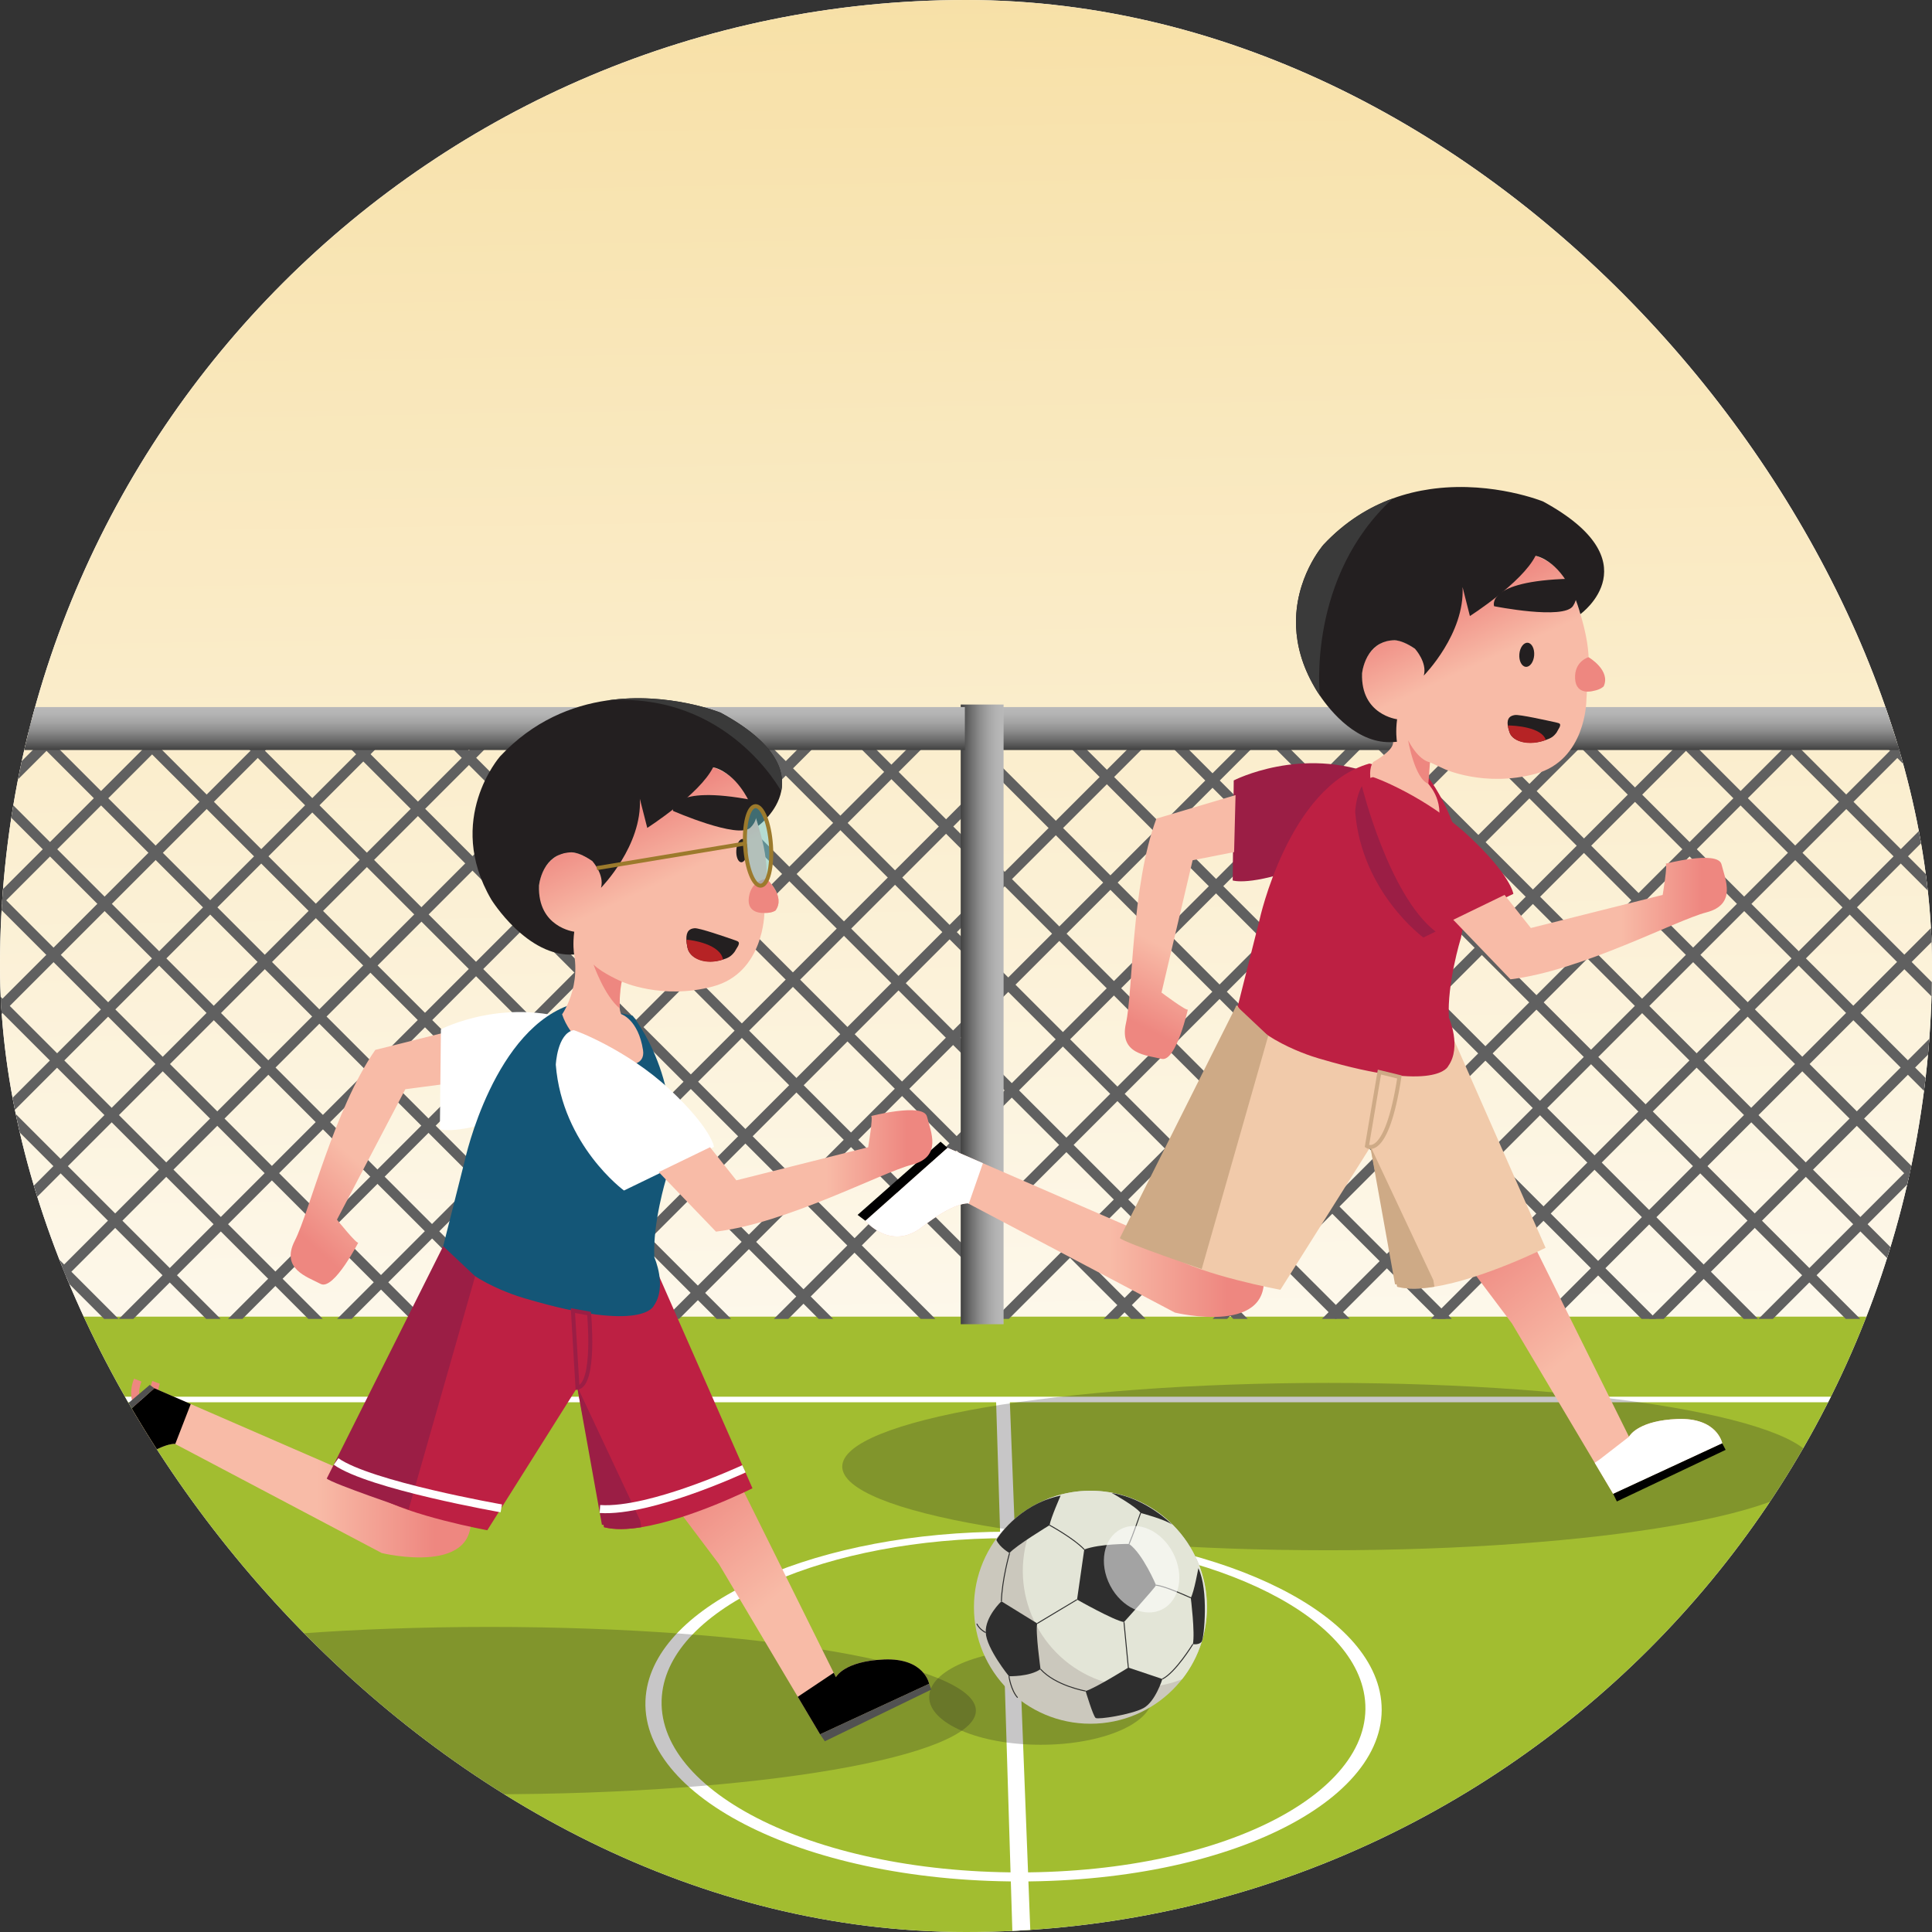 <svg width="500" height="500" viewBox="0 0 500 500" fill="none" xmlns="http://www.w3.org/2000/svg">
<rect x="0" y="0" width="500" height="500" fill="#333333" stroke="none"/>
<g clip-path="url(#clip0_1_11527)">
<rect width="500" height="500" rx="250" fill="white"/>
<path d="M142.59 332.806L142.354 333.042C139.164 326.073 137.156 318.158 136.329 309.417C137.156 318.04 139.401 325.837 142.59 332.806Z" fill="#DFDFDF"/>
<path d="M218.427 230.863C233.954 230.863 246.541 218.276 246.541 202.749C246.541 187.222 233.954 174.635 218.427 174.635C202.9 174.635 190.313 187.222 190.313 202.749C190.313 218.276 202.9 230.863 218.427 230.863Z" fill="#DFDFDF"/>
<path d="M303.361 131.876H204.37C161.372 131.876 135.738 157.51 135.738 200.508V299.498C135.738 312.374 137.983 323.596 142.353 333.047C152.512 355.491 174.248 368.13 204.37 368.13H303.361C346.359 368.13 371.992 342.497 371.992 299.498V272.447V200.508C371.992 157.51 346.359 131.876 303.361 131.876ZM352.738 255.909C343.524 247.995 328.64 247.995 319.426 255.909L270.285 298.081C261.071 305.995 246.187 305.995 236.973 298.081L232.957 294.773C224.57 287.449 211.221 286.741 201.771 293.12L157.592 322.769C154.993 316.154 153.457 308.476 153.457 299.498V200.508C153.457 167.196 171.058 149.595 204.37 149.595H303.361C336.672 149.595 354.273 167.196 354.273 200.508V257.209L352.738 255.909Z" fill="#DFDFDF"/>
<g clip-path="url(#clip1_1_11527)">
<path d="M839.068 339.879L1276.52 667.148H-782.813L-345.363 339.879H839.068Z" fill="#A2BD30"/>
<path d="M774.502 361.465L1113.9 645.567H-625.66L-286.253 361.465H774.502ZM1103.54 641.738L772.658 362.905H-284.412L-615.29 641.731L1103.54 641.738Z" fill="white"/>
<path d="M261.316 361.939L272.242 644.302H266.43L257.767 361.939H261.316Z" fill="white"/>
<path d="M357.067 437.755C362.713 463.764 321.143 486.923 263.875 486.922C206.597 486.922 163.421 463.762 167.267 437.755C170.76 414.11 212.563 396.405 260.733 396.405C308.902 396.405 351.937 414.112 357.067 437.755ZM171.42 437.755C167.954 462.568 209.25 484.578 263.795 484.578C318.333 484.581 358.104 462.577 352.917 437.755C348.178 415.101 307.016 398.078 260.796 398.078C214.573 398.076 174.587 415.095 171.42 437.755Z" fill="white"/>
<path d="M527.911 -48.639H-24.779V340.753H527.911V-48.639Z" fill="url(#paint0_linear_1_11527)"/>
<path d="M252.502 236.892L303.858 185.571H300.119L252.502 233.143V236.892Z" fill="#606060"/>
<path d="M252.502 265.142L332.106 185.571H328.361L252.502 261.398V265.142Z" fill="#606060"/>
<path d="M252.502 293.404L360.355 185.571H356.637L252.502 289.666V293.404Z" fill="#606060"/>
<path d="M252.502 321.64L388.603 185.571H384.848L252.502 317.896V321.64Z" fill="#606060"/>
<path d="M261.084 341.333L416.848 185.571H413.109L257.36 341.333H261.084Z" fill="#606060"/>
<path d="M289.334 341.333L445.083 185.571H441.352L285.603 341.333H289.334Z" fill="#606060"/>
<path d="M317.582 341.333L473.345 185.571H469.614L313.838 341.333H317.582Z" fill="#606060"/>
<path d="M345.837 341.333L501.626 185.571H497.839L342.1 341.333H345.837Z" fill="#606060"/>
<path d="M374.061 341.333L529.825 185.571H526.112L370.33 341.333H374.061Z" fill="#606060"/>
<path d="M402.35 341.333L558.111 185.571H554.331L398.58 341.333H402.35Z" fill="#606060"/>
<path d="M430.572 341.333L586.361 185.571H582.579L426.817 341.333H430.572Z" fill="#606060"/>
<path d="M458.817 341.333L614.604 185.571H610.867L455.091 341.333H458.817Z" fill="#606060"/>
<path d="M487.077 341.333L642.841 185.571H639.097L483.333 341.333H487.077Z" fill="#606060"/>
<path d="M639.945 341.333L484.168 185.571H480.424L636.206 341.333H639.945Z" fill="#606060"/>
<path d="M613.517 341.333L457.754 185.571H453.997L609.791 341.333H613.517Z" fill="#606060"/>
<path d="M587.115 341.333L431.339 185.571H427.582L583.346 341.333H587.115Z" fill="#606060"/>
<path d="M560.688 341.333L404.911 185.571H401.18L556.944 341.333H560.688Z" fill="#606060"/>
<path d="M534.273 341.333L378.509 185.571H374.753L530.504 341.333H534.273Z" fill="#606060"/>
<path d="M507.833 341.333L352.082 185.571H348.338L504.114 341.333H507.833Z" fill="#606060"/>
<path d="M481.424 341.333L325.66 185.571H321.898L477.687 341.333H481.424Z" fill="#606060"/>
<path d="M454.984 341.333L299.245 185.571H295.496L451.258 341.333H454.984Z" fill="#606060"/>
<path d="M428.594 341.333L272.818 185.571H269.061L424.843 341.333H428.594Z" fill="#606060"/>
<path d="M398.428 341.333H402.165L250.555 189.729C251.454 191.28 252.057 193.133 252.327 195.245L398.428 341.333Z" fill="#606060"/>
<path d="M375.74 341.333L252.502 218.11V221.873L372.014 341.333H375.74Z" fill="#606060"/>
<path d="M349.336 341.333L252.502 244.537V248.281L345.581 341.333H349.336Z" fill="#606060"/>
<path d="M322.909 341.333L252.502 270.965V274.722L319.179 341.333H322.909Z" fill="#606060"/>
<path d="M296.494 341.333L252.502 297.367V301.111L292.726 341.333H296.494Z" fill="#606060"/>
<path d="M674.053 182.989H256.586V194.103H674.053V182.989Z" fill="url(#paint1_linear_1_11527)"/>
<path d="M-134.982 341.333L20.792 185.571H17.017L-138.734 341.333H-134.982Z" fill="#606060"/>
<path d="M-106.721 341.333L49.03 185.571H45.291L-110.496 341.333H-106.721Z" fill="#606060"/>
<path d="M-78.484 341.333L77.292 185.571H73.548L-82.253 341.333H-78.484Z" fill="#606060"/>
<path d="M-50.242 341.333L105.515 185.571H101.796L-53.966 341.333H-50.242Z" fill="#606060"/>
<path d="M-21.966 341.333L133.783 185.571H130.046L-25.73 341.333H-21.966Z" fill="#606060"/>
<path d="M6.256 341.333L162.02 185.571H158.276L2.512 341.333H6.256Z" fill="#606060"/>
<path d="M34.506 341.333L190.282 185.571H186.538L30.762 341.333H34.506Z" fill="#606060"/>
<path d="M62.736 341.333L218.512 185.571H214.774L59.012 341.333H62.736Z" fill="#606060"/>
<path d="M91.011 341.333L244.851 187.498L242.973 185.614L87.242 341.333H91.011Z" fill="#606060"/>
<path d="M119.272 341.333L254.104 206.502V202.771L115.491 341.333H119.272Z" fill="#606060"/>
<path d="M147.516 341.333L254.104 234.75V231.006L143.74 341.333H147.516Z" fill="#606060"/>
<path d="M175.752 341.333L254.104 263V259.249L171.982 341.333H175.752Z" fill="#606060"/>
<path d="M204.014 341.333L254.104 291.243V287.506L200.27 341.333H204.014Z" fill="#606060"/>
<path d="M254.104 221.29L218.361 185.571H214.611L254.104 225.039V221.29Z" fill="#606060"/>
<path d="M254.104 247.717L191.959 185.571H188.202L254.104 251.448V247.717Z" fill="#606060"/>
<path d="M254.104 274.137L165.544 185.571H161.799L254.104 277.888V274.137Z" fill="#606060"/>
<path d="M254.104 300.552L139.086 185.571H135.36L254.104 304.29V300.552Z" fill="#606060"/>
<path d="M254.104 326.954L112.682 185.571H108.945L254.104 330.723V326.954Z" fill="#606060"/>
<path d="M242.062 341.333L86.28 185.571H82.53L238.281 341.333H242.062Z" fill="#606060"/>
<path d="M215.616 341.333L59.84 185.571H56.128L211.877 341.333H215.616Z" fill="#606060"/>
<path d="M189.214 341.333L33.425 185.571H29.688L185.475 341.333H189.214Z" fill="#606060"/>
<path d="M162.761 341.333L7.01 185.571H3.286L159.048 341.333H162.761Z" fill="#606060"/>
<path d="M136.359 341.333L-19.405 185.571H-23.149L132.646 341.333H136.359Z" fill="#606060"/>
<path d="M109.957 341.333L-45.832 185.571H-49.576L106.206 341.333H109.957Z" fill="#606060"/>
<path d="M83.528 341.333L-72.234 185.571H-75.991L79.786 341.333H83.528Z" fill="#606060"/>
<path d="M57.101 341.333L-98.648 185.571H-102.405L53.358 341.333H57.101Z" fill="#606060"/>
<path d="M30.687 341.333L-125.088 185.571H-128.832L26.955 341.333H30.687Z" fill="#606060"/>
<path d="M4.284 341.333L-151.49 185.571H-155.26L0.515 341.333H4.284Z" fill="#606060"/>
<path d="M259.727 182.329H248.633V342.708H259.727V182.329Z" fill="url(#paint2_linear_1_11527)"/>
<path d="M249.709 182.989H-167.698V194.103H249.709V182.989Z" fill="url(#paint3_linear_1_11527)"/>
<path opacity="0.25" d="M343.833 401.205C413.342 401.205 469.69 391.511 469.69 379.552C469.69 367.594 413.342 357.899 343.833 357.899C274.324 357.899 217.975 367.594 217.975 379.552C217.975 391.511 274.324 401.205 343.833 401.205Z" fill="#231F20"/>
<path d="M304.06 339.695L250.716 311.536L250.608 311.478L250.518 311.431C250.518 311.431 246.927 311.05 238.704 317.498C230.48 323.943 223.948 315.93 223.948 315.93L245.195 297.041L254.377 301.034L254.617 301.139L292.232 317.498L326.741 328.281C330.456 346.13 304.06 339.695 304.06 339.695Z" fill="url(#paint4_linear_1_11527)"/>
<path d="M445.715 373.535L417.492 386.614L412.712 378.57L411.72 376.899L391.292 342.516C391.292 342.516 369.573 313.66 369.603 313.591C377.025 296.936 394.677 317.591 394.677 317.591L421.016 370.683L421.585 371.828L421.587 371.825L421.599 371.801L421.624 371.756C421.955 371.2 424.445 367.629 434.068 367.24C444.508 366.817 445.715 373.535 445.715 373.535Z" fill="url(#paint5_linear_1_11527)"/>
<path d="M399.993 322.932C399.993 322.932 383.99 330.954 371.22 333.012C367.604 333.593 364.249 333.695 361.59 333.006L361.469 332.371L354.693 296.952L354.664 296.804L331.37 333.791C331.37 333.791 311.03 330.043 302.833 324.98L319.953 260.281L374.969 266.111L399.993 322.932Z" fill="#F1CAAA"/>
<path d="M356.287 200.676C356.287 200.676 363.319 204.581 362.267 208.767C362.189 209.074 351.52 218.955 337.541 224.191C323.562 229.428 319.022 227.865 319.022 227.865L319.291 201.974C319.291 201.974 336.877 192.876 356.287 200.676Z" fill="#9B1E45"/>
<path d="M369.347 200.835L369.342 200.83L354.39 197.612C333.452 203.536 325.953 238.092 325.953 238.092L320.314 260.463C326.422 270.108 342.014 274.126 342.014 274.126C372.074 282.968 374.805 275.895 374.805 275.895C378.342 270.911 374.966 263.356 374.966 263.356C374.484 254.514 378.021 242.943 378.021 242.943C378.021 242.943 378.034 242.973 378.037 242.961C383.575 218.051 369.347 200.835 369.347 200.835Z" fill="#BD2043"/>
<path d="M371.22 333.011C367.604 333.592 364.25 333.695 361.59 333.006L361.469 332.371C361.325 332.378 361.181 332.389 361.034 332.396L354.665 296.961L354.694 296.952L354.824 296.961L370.944 331.294L371.22 333.011Z" fill="#CEAA86"/>
<path d="M328.219 268.066L311.004 328.425C311.004 328.425 291.182 321.7 289.816 320.415L319.952 260.283L328.219 268.066Z" fill="#CEAA86"/>
<path d="M359.957 186.618C359.957 186.618 351.869 184.801 352.496 174.503C352.658 171.852 353.797 169.334 355.794 167.585C358.013 165.643 361.496 164.375 366.209 167.912L366.413 151.497C366.413 151.497 397.086 131.419 406.783 152.722C406.783 152.722 411.74 164.25 411.092 172.576L410.545 181.371C410.545 181.371 410.451 196.779 397.299 200.286C384.147 203.796 373.775 199.007 373.775 199.007L370.081 197.282C370.081 197.282 368.946 201.856 369.652 202.849C370.359 203.841 374.906 208.583 370.908 217.309C370.908 217.309 365.736 222.524 356.346 207.536C356.346 207.536 353.123 200.23 355.41 197.19C355.41 197.19 360.706 194.314 360.532 192.051L359.957 186.618Z" fill="url(#paint6_linear_1_11527)"/>
<path d="M414.93 150.041C413.838 155.42 409.096 158.866 409.004 158.933C409.003 158.935 409.003 158.935 409.003 158.935C408.995 158.911 408.988 158.884 408.981 158.861C408.524 157.217 408.016 155.754 407.471 154.449C405.668 150.135 403.485 147.562 401.61 146.035C399.257 144.113 397.391 143.845 397.391 143.845C393.898 150.82 380.408 159.429 380.408 159.429L378.508 151.928C379.12 163.976 368.64 174.673 368.476 174.839C369.434 171.466 366.207 167.912 366.207 167.912C364.002 166.369 362.341 165.9 361.516 165.756C361.505 165.754 361.493 165.75 361.484 165.75C361.162 165.696 360.977 165.694 360.94 165.692C360.935 165.692 360.933 165.692 360.933 165.692C359.401 165.712 358.147 166.066 357.119 166.622C357.111 166.625 357.104 166.629 357.099 166.632C355.962 167.248 355.103 168.108 354.455 169.032C354.436 169.058 354.419 169.083 354.399 169.11C352.88 171.32 352.554 173.85 352.514 174.216C352.51 174.245 352.51 174.262 352.51 174.262C352.095 184.987 361.568 186.14 361.568 186.14C361.144 189.316 361.466 191.564 361.529 191.957C361.534 191.997 360.529 192.051 360.529 192.051C351.339 192.666 344.387 184.142 341.57 180.001C341.57 180.001 341.57 180.001 341.57 180C340.675 178.686 340.199 177.811 340.199 177.811C336.935 172.203 335.617 166.921 335.426 162.204C335.426 162.204 335.426 162.204 335.426 162.203C334.921 149.561 342.517 140.968 342.517 140.968C348.107 134.996 354.293 131.246 360.466 128.998C363.73 127.809 366.994 127.04 370.161 126.584C370.163 126.584 370.166 126.582 370.168 126.584C370.567 126.526 370.966 126.474 371.361 126.427C386.592 124.59 399.347 129.781 399.347 129.781C413.508 137.489 416.009 144.714 414.93 150.041Z" fill="#231F20"/>
<path d="M406.227 149.783C406.227 149.783 409.52 153.197 407.088 156.837C404.656 160.478 386.673 156.889 386.673 156.889C386.673 156.889 384.306 150.371 406.227 149.783Z" fill="#231F20"/>
<path d="M412.353 178.805C414.304 178.466 415.035 177.618 415.035 177.618C416.904 173.502 411.242 170.155 411.119 170.081C411.117 170.081 411.117 170.081 411.117 170.081C411.117 170.081 407.38 171.124 407.633 175.646C407.884 180.169 412.353 178.805 412.353 178.805Z" fill="#EE8780"/>
<path d="M397.039 169.61C397.175 167.89 396.426 166.428 395.367 166.344C394.308 166.261 393.339 167.589 393.204 169.309C393.069 171.03 393.818 172.492 394.877 172.575C395.936 172.659 396.904 171.331 397.039 169.61Z" fill="#231F20"/>
<path d="M370.082 197.282C370.082 197.282 367.285 197.053 364.428 191.597C364.428 191.597 366.085 201.496 369.652 202.849L370.082 197.282Z" fill="#EE8780"/>
<path d="M360.471 128.998C338.254 149.373 341.545 179.74 341.576 180C340.681 178.686 340.204 177.811 340.204 177.811C336.94 172.203 335.623 166.921 335.432 162.205C335.432 162.205 335.432 162.205 335.432 162.203C334.926 149.561 342.523 140.968 342.523 140.968C348.111 134.994 354.297 131.246 360.471 128.998Z" fill="#3A3A3A"/>
<path d="M390.677 189.567C391.556 192.064 395.863 192.919 399.761 191.606C401.32 191.081 402.009 190.709 402.848 189.572C402.848 189.572 403.595 188.269 403.635 188.17C403.95 187.369 403.763 187.207 402.812 186.994C400.307 186.436 393.272 184.875 392.076 185.048C390.908 185.216 389.928 185.77 390.21 187.775C390.282 188.278 390.432 188.868 390.677 189.567Z" fill="#231F20"/>
<path d="M390.679 189.548C391.543 192.051 395.818 193.148 400.053 191.504C399.01 188.175 391.971 187.742 390.222 187.756C390.289 188.256 390.437 188.848 390.679 189.548Z" fill="#B62325"/>
<path d="M391.662 231.329L371.523 241.093L368.364 242.625C368.364 242.625 352.384 230.936 350.717 210.083C350.717 210.083 350.895 206.124 352.462 203.444C353.126 202.307 354.039 201.4 355.295 201.124C355.605 201.057 369.205 206.207 380.121 216.387C391.038 226.568 391.662 231.329 391.662 231.329Z" fill="#BD2043"/>
<path d="M389.381 231.602L396.184 240.166L430.298 231.602C430.298 231.602 431.675 223.383 431.045 223.54C430.415 223.697 444.598 219.916 445.526 223.697C446.453 227.477 449.584 234.058 441.59 236.131C433.597 238.204 409.324 251.241 390.91 253.444L376.103 238.04L389.381 231.602Z" fill="url(#paint7_linear_1_11527)"/>
<path d="M319.381 220.521L308.651 222.634L300.599 256.874C300.599 256.874 307.27 261.871 307.42 261.239C307.57 260.607 304.418 274.942 300.634 274.032C296.85 273.121 289.565 272.883 291.393 264.83C293.221 256.777 292.779 229.229 299.275 211.856L319.757 205.771L319.381 220.521Z" fill="url(#paint8_linear_1_11527)"/>
<path d="M254.377 301.034L250.716 311.536L250.608 311.478L250.518 311.431C250.518 311.431 246.927 311.05 238.704 317.498C230.48 323.943 223.948 315.93 223.948 315.93L245.195 297.041L254.377 301.034Z" fill="white"/>
<path d="M245.195 297.04L243.418 295.467L221.945 314.413L223.948 315.929L245.195 297.04Z" fill="black"/>
<path d="M445.715 373.534L417.492 386.613L412.712 378.569C413.351 378.136 413.934 377.748 413.934 377.748L421.585 371.827L421.586 371.824L421.599 371.8L421.624 371.755C421.954 371.2 424.445 367.629 434.067 367.239C444.508 366.817 445.715 373.534 445.715 373.534Z" fill="white"/>
<path d="M417.492 386.613L445.715 373.535L446.594 375.222L418.445 388.575L417.492 386.613Z" fill="black"/>
<path d="M353.759 296.605C353.759 296.605 358.838 300.283 362.166 278.715L356.992 277.455L353.759 296.605Z" stroke="#CEAA86" stroke-width="1.033" stroke-miterlimit="10"/>
<path d="M371.523 241.093L368.364 242.625C368.364 242.625 352.384 230.936 350.717 210.083C350.717 210.083 350.895 206.124 352.462 203.444C352.462 203.444 359.354 231.627 371.523 241.093Z" fill="#9B1E45"/>
<path opacity="0.25" d="M126.7 464.355C196.21 464.355 252.558 454.66 252.558 442.702C252.558 430.743 196.21 421.049 126.7 421.049C57.191 421.049 0.843 430.743 0.843 442.702C0.843 454.66 57.191 464.355 126.7 464.355Z" fill="#231F20"/>
<path opacity="0.25" d="M269.339 451.544C285.284 451.544 298.21 446.01 298.21 439.183C298.21 432.357 285.284 426.823 269.339 426.823C253.394 426.823 240.469 432.357 240.469 439.183C240.469 446.01 253.394 451.544 269.339 451.544Z" fill="#231F20"/>
<path d="M98.806 401.928L45.354 373.711L45.264 373.664C45.264 373.664 41.671 373.283 33.45 379.73C25.226 386.177 18.694 378.162 18.694 378.162L39.943 359.275L49.364 363.373L86.98 379.732C86.98 379.732 121.473 390.441 121.489 390.515C125.203 408.363 98.806 401.928 98.806 401.928Z" fill="url(#paint9_linear_1_11527)"/>
<path d="M123.71 279.408L104.907 281.887L87.205 315.648C87.205 315.648 92.422 322.147 92.725 321.571C93.028 320.996 86.406 334.096 82.967 332.272C79.528 330.447 72.534 328.403 76.309 321.057C80.083 313.713 86.514 286.921 97.13 271.714L126.756 264.285L123.71 279.408Z" fill="url(#paint10_linear_1_11527)"/>
<path d="M240.461 435.767L212.237 448.845L206.464 439.13L186.037 404.747C186.037 404.747 164.317 375.891 164.348 375.823C171.771 359.168 189.422 379.821 189.422 379.821L215.762 432.913L216.331 434.058C216.331 434.058 218.373 429.892 228.814 429.47C239.254 429.049 240.461 435.767 240.461 435.767Z" fill="url(#paint11_linear_1_11527)"/>
<path d="M194.737 385.164C194.737 385.164 178.734 393.187 165.964 395.244C162.348 395.825 158.994 395.928 156.334 395.238L156.213 394.603L149.438 359.185L149.409 359.037L126.114 396.023C126.114 396.023 105.775 392.276 97.577 387.212L114.697 322.514L169.714 328.344L194.737 385.164Z" fill="#BD2043"/>
<path d="M151.103 265.074C151.103 265.074 158.135 268.979 157.083 273.165C157.006 273.472 146.336 283.352 132.357 288.589C118.379 293.825 113.839 292.263 113.839 292.263L114.108 266.371C114.106 266.371 131.693 257.273 151.103 265.074Z" fill="white"/>
<path d="M163.73 262.888L163.725 262.882L148.774 259.665C127.835 265.589 120.336 300.145 120.336 300.145L114.697 322.516C120.805 332.161 136.397 336.179 136.397 336.179C166.457 345.021 169.189 337.947 169.189 337.947C172.725 332.964 169.349 325.409 169.349 325.409C168.867 316.567 172.404 304.995 172.404 304.995C172.404 304.995 172.417 305.026 172.42 305.013C177.96 280.104 163.73 262.888 163.73 262.888Z" fill="#145677"/>
<path d="M165.965 395.244C162.349 395.825 158.994 395.928 156.334 395.238L156.214 394.603C156.069 394.611 155.925 394.621 155.779 394.629L149.409 359.194L149.438 359.185L149.568 359.194L165.689 393.526L165.965 395.244Z" fill="#9B1E45"/>
<path d="M122.964 330.298L105.748 390.657C105.748 390.657 85.927 383.932 84.561 382.647L114.696 322.516L122.964 330.298Z" fill="#9B1E45"/>
<path d="M145.473 262.505C149.371 274.324 167.657 279.706 166.415 271.752C165.17 263.799 160.766 262.456 160.766 262.456C159.725 260.708 160.899 254.035 160.899 254.035C160.899 254.035 171.327 258.833 184.539 255.289C197.749 251.747 197.823 236.265 197.823 236.265C199.811 236.325 200.701 235.637 200.701 235.637C203.37 231.962 198.469 227.526 198.362 227.429C198.361 227.427 198.361 227.427 198.361 227.427C199.001 219.062 194.005 207.483 194.005 207.483C184.232 186.09 153.438 206.307 153.438 206.307L153.256 222.801C148.514 219.253 145.017 220.533 142.79 222.487C140.786 224.248 139.643 226.779 139.485 229.443C138.869 239.793 146.998 241.606 146.998 241.606C152.029 253.34 145.473 262.505 145.473 262.505Z" fill="url(#paint12_linear_1_11527)"/>
<path d="M127.135 232.781C127.135 232.781 136.431 247.862 148.597 247.03C148.597 247.03 148.591 247.009 148.586 246.969C148.521 246.574 148.196 244.315 148.617 241.125C148.617 241.125 139.097 239.979 139.499 229.201C139.499 229.201 139.501 229.185 139.503 229.154C139.542 228.786 139.867 226.242 141.39 224.021C141.408 223.994 141.426 223.968 141.446 223.943C142.095 223.016 142.956 222.149 144.098 221.529C144.104 221.525 144.111 221.522 144.118 221.518C145.15 220.959 146.41 220.601 147.949 220.58C147.949 220.58 147.951 220.58 147.956 220.58C147.992 220.58 148.18 220.583 148.501 220.636C148.51 220.637 148.523 220.639 148.535 220.641C149.364 220.784 151.034 221.254 153.252 222.801C153.252 222.801 156.498 226.368 155.54 229.759C155.704 229.591 166.22 218.829 165.591 206.724L167.511 214.259C167.511 214.259 181.053 205.59 184.553 198.577C184.553 198.577 186.428 198.844 188.795 200.773C190.681 202.305 192.879 204.887 194.696 209.219C195.244 210.529 195.759 212 196.219 213.651C196.226 213.674 196.233 213.701 196.24 213.725C196.24 213.725 196.24 213.725 196.242 213.723C196.336 213.656 201.096 210.186 202.184 204.78C203.263 199.427 200.739 192.171 186.502 184.445C186.502 184.445 173.003 178.97 157.178 181.269C157.177 181.267 157.173 181.269 157.171 181.269C147.972 182.606 137.989 186.57 129.412 195.76C129.416 195.758 115.042 212.059 127.135 232.781Z" fill="#231F20"/>
<path d="M193.446 220.229C193.546 218.568 192.98 217.182 192.182 217.134C191.384 217.086 190.657 218.394 190.557 220.056C190.457 221.717 191.023 223.102 191.82 223.15C192.618 223.198 193.346 221.89 193.446 220.229Z" fill="#231F20"/>
<path d="M194.878 207.082C194.878 207.082 197.377 211.14 194.207 214.192C191.037 217.243 174.158 209.852 174.158 209.852C174.158 209.852 173.234 202.945 194.878 207.082Z" fill="#231F20"/>
<path d="M177.924 245.298C178.559 248.246 182.789 249.594 186.82 248.414C188.431 247.943 189.158 247.573 190.109 246.339C190.109 246.339 190.984 244.904 191.033 244.794C191.427 243.899 191.257 243.697 190.326 243.372C187.872 242.517 180.981 240.124 179.765 240.224C178.579 240.318 177.543 240.871 177.632 243.201C177.654 243.782 177.747 244.473 177.924 245.298Z" fill="#231F20"/>
<path d="M177.928 245.276C178.548 248.226 182.722 249.854 187.121 248.324C186.401 244.407 179.396 243.309 177.644 243.178C177.664 243.759 177.754 244.45 177.928 245.276Z" fill="#B62325"/>
<path d="M197.823 236.265C199.812 236.324 200.701 235.637 200.701 235.637C203.37 231.961 198.469 227.526 198.363 227.429C198.361 227.427 198.361 227.427 198.361 227.427C198.361 227.427 194.472 227.701 193.81 232.205C193.148 236.709 197.823 236.265 197.823 236.265Z" fill="#EE8780"/>
<path opacity="0.46" d="M196.898 229.214C198.741 229.087 199.916 224.376 199.523 218.693C199.131 213.009 197.319 208.505 195.477 208.632C193.635 208.759 192.46 213.47 192.852 219.153C193.245 224.837 195.056 229.341 196.898 229.214Z" fill="#62C7D1"/>
<path d="M196.898 229.214C198.741 229.087 199.916 224.376 199.523 218.693C199.131 213.009 197.319 208.505 195.477 208.632C193.635 208.759 192.46 213.47 192.852 219.153C193.245 224.837 195.056 229.341 196.898 229.214Z" stroke="#9C7A2C" stroke-width="1.033" stroke-miterlimit="10"/>
<path d="M192.821 218.299L154.463 224.668" stroke="#9C7A2C" stroke-width="1.033" stroke-miterlimit="10"/>
<path d="M160.899 254.035C160.899 254.035 155.816 251.855 153.602 249.623C153.602 249.623 156.41 257.719 160.385 260.969C160.385 260.969 160.262 256.395 160.899 254.035Z" fill="#EE8780"/>
<path d="M152.453 339.937C152.453 339.937 154.2 358.304 149.458 359.136L148.269 339.183L152.453 339.937Z" stroke="#9B1E45" stroke-width="1.033" stroke-miterlimit="10"/>
<path d="M157.18 181.267C188.44 179.054 202.182 204.785 202.182 204.785C202.184 204.783 202.184 204.78 202.186 204.778C203.265 199.424 200.741 192.169 186.504 184.442C186.504 184.441 173.005 178.966 157.18 181.267Z" fill="#3A3A3A"/>
<path d="M155.26 390.533C158.597 390.757 162.659 390.189 166.859 389.218C167.018 389.182 167.175 389.144 167.334 389.108C170.777 388.288 174.297 387.211 177.572 386.087C185.827 383.254 192.534 380.129 192.534 380.129" stroke="white" stroke-width="2.066" stroke-miterlimit="10"/>
<path d="M129.734 390.359C129.734 390.359 95.656 384.394 86.978 378.227" stroke="white" stroke-width="2.066" stroke-miterlimit="10"/>
<path d="M37.245 365.286C37.245 365.286 33.469 362.875 35.638 357.168" stroke="#EE8780" stroke-width="2.066" stroke-miterlimit="10"/>
<path d="M42.067 365.365C42.067 365.365 38.691 362.357 40.38 357.752" stroke="#EE8780" stroke-width="2.066" stroke-miterlimit="10"/>
<path d="M143.839 275.563C143.839 275.563 144.202 267.528 148.417 266.604C148.725 266.536 162.325 271.685 173.243 281.868C184.16 292.048 184.784 296.81 184.784 296.81L161.486 308.107C161.486 308.106 145.504 296.417 143.839 275.563Z" fill="white"/>
<path d="M183.765 296.903L190.568 305.466L224.682 296.903C224.682 296.903 226.059 288.684 225.429 288.841C224.799 288.998 238.982 285.217 239.909 288.998C240.837 292.778 243.967 299.358 235.974 301.432C227.98 303.505 203.707 316.542 185.293 318.745L170.486 303.341L183.765 296.903Z" fill="url(#paint13_linear_1_11527)"/>
<path d="M49.362 363.371L45.352 373.711L45.262 373.664C45.262 373.664 41.669 373.283 33.449 379.73C25.224 386.177 18.692 378.162 18.692 378.162L39.941 359.275L49.362 363.371Z" fill="black"/>
<path d="M18.692 378.162L16.882 376.982L38.761 358.409L39.941 359.273L18.692 378.162Z" fill="#515151"/>
<path d="M240.461 435.768L212.237 448.846L206.464 439.131C209.171 437.323 212.767 434.918 215.763 432.915L216.331 434.061C216.331 434.061 218.374 429.894 228.814 429.472C239.254 429.05 240.461 435.768 240.461 435.768Z" fill="black"/>
<path d="M212.237 448.846L213.467 450.641L241.011 437.263L240.461 435.768L212.237 448.846Z" fill="#515151"/>
<path d="M282.206 446.101C298.857 446.101 312.356 432.602 312.356 415.951C312.356 399.299 298.857 385.801 282.206 385.801C265.555 385.801 252.056 399.299 252.056 415.951C252.056 432.602 265.555 446.101 282.206 446.101Z" fill="#CBC8BD"/>
<path d="M305.918 434.584C308.155 431.739 309.914 428.442 311.037 424.774C315.909 408.851 306.952 391.993 291.029 387.121C284.238 385.042 277.278 385.483 271.149 387.904C268.911 390.75 267.152 394.046 266.029 397.715C261.158 413.637 270.115 430.495 286.037 435.367C292.828 437.446 299.788 437.006 305.918 434.584Z" fill="#E3E5D7"/>
<path d="M292.211 399.571C292.211 399.571 284.618 399.481 280.603 401.011L278.74 413.972C278.74 413.972 288.252 419.38 290.885 419.792C290.885 419.792 298.815 411.051 299.192 410.248C299.192 410.246 295.771 402.105 292.211 399.571Z" fill="#2E2E2E"/>
<path d="M287.711 386.37C287.711 386.37 293.998 389.871 295.19 391.549C295.19 391.549 301.511 393.22 303.332 394.566C303.334 394.566 296.97 387.889 287.711 386.37Z" fill="#2E2E2E"/>
<path d="M274.496 387.056C274.496 387.056 271.937 392.841 271.627 394.717C271.627 394.717 262.583 400.226 261.275 401.928C261.275 401.928 258.696 400.482 257.852 398.515C257.852 398.515 263.269 389.4 274.496 387.056Z" fill="#2E2E2E"/>
<path d="M268.442 420.149L259.16 414.418C259.16 414.418 254.927 418.377 255.109 422.505C255.291 426.634 261.11 433.801 261.11 433.801C261.11 433.801 266.441 433.987 269.292 431.969C269.292 431.969 267.891 421.95 268.442 420.149Z" fill="#2E2E2E"/>
<path d="M292.011 431.565C292.011 431.565 283.559 436.861 280.955 437.641C280.955 437.641 282.904 444.149 283.552 444.609C284.2 445.07 292.749 443.745 295.887 442.078C299.025 440.411 300.826 434.525 300.826 434.525L292.011 431.565Z" fill="#2E2E2E"/>
<path d="M310.131 405.842C310.131 405.842 309.014 412.069 308.175 413.52C308.175 413.52 309.315 422.672 308.711 425.506C308.711 425.506 310.467 425.78 311.037 424.774C311.607 423.767 312.854 411.537 310.131 405.842Z" fill="#2E2E2E"/>
<path d="M278.661 413.871L268.363 420.047L268.492 420.262L278.79 414.086L278.661 413.871Z" fill="#2E2E2E"/>
<path d="M291.012 419.815L290.762 419.839L291.888 431.614L292.138 431.59L291.012 419.815Z" fill="#2E2E2E"/>
<path d="M269.198 432.053L269.384 431.885C273.233 436.156 280.899 437.504 280.975 437.516L280.934 437.763C280.858 437.751 273.104 436.389 269.198 432.053Z" fill="#2E2E2E"/>
<path d="M260.986 433.819L261.235 433.785C261.24 433.821 261.736 437.334 263.449 439.267L263.261 439.433C261.498 437.444 261.008 433.966 260.986 433.819Z" fill="#2E2E2E"/>
<path d="M259.036 414.414C259.175 408.857 261.134 401.962 261.154 401.892L261.396 401.96C261.376 402.029 259.424 408.893 259.287 414.42L259.036 414.414Z" fill="#2E2E2E"/>
<path d="M252.673 420.271L252.9 420.165C253.586 421.639 255.147 422.384 255.161 422.392L255.055 422.619C254.988 422.588 253.398 421.827 252.673 420.271Z" fill="#2E2E2E"/>
<path d="M271.567 394.827L271.686 394.605C271.748 394.64 277.938 397.992 280.696 400.925L280.513 401.096C277.783 398.194 271.628 394.86 271.567 394.827Z" fill="#2E2E2E"/>
<path d="M292.096 399.521C292.949 397.58 295.051 391.569 295.073 391.51L295.309 391.593C295.288 391.654 293.184 397.674 292.325 399.624L292.096 399.521Z" fill="#2E2E2E"/>
<path d="M299.182 410.371L299.203 410.12C301.627 410.337 307.96 413.28 308.227 413.406L308.121 413.633C308.056 413.604 301.56 410.586 299.182 410.371Z" fill="#2E2E2E"/>
<path d="M300.772 434.413C304.115 432.735 308.56 425.516 308.605 425.443L308.819 425.575C308.635 425.875 304.294 432.928 300.885 434.639L300.772 434.413Z" fill="#2E2E2E"/>
<g opacity="0.56">
<path d="M300.841 416.47C305.333 414.13 306.558 407.595 303.577 401.873C300.596 396.151 294.539 393.409 290.047 395.749C285.556 398.089 284.331 404.624 287.311 410.346C290.292 416.068 296.35 418.81 300.841 416.47Z" fill="white"/>
</g>
</g>
</g>
<defs>
<linearGradient id="paint0_linear_1_11527" x1="248.184" y1="-76.175" x2="256.129" y2="445.952" gradientUnits="userSpaceOnUse">
<stop stop-color="#F6DB98"/>
<stop offset="1" stop-color="white"/>
</linearGradient>
<linearGradient id="paint1_linear_1_11527" x1="465.32" y1="194.101" x2="465.32" y2="182.989" gradientUnits="userSpaceOnUse">
<stop stop-color="#414141"/>
<stop offset="0.214" stop-color="#696969"/>
<stop offset="0.438" stop-color="#8C8C8C"/>
<stop offset="0.65" stop-color="#A5A5A5"/>
<stop offset="0.843" stop-color="#B4B4B4"/>
<stop offset="1" stop-color="#B9B9B9"/>
</linearGradient>
<linearGradient id="paint2_linear_1_11527" x1="248.633" y1="262.52" x2="259.727" y2="262.52" gradientUnits="userSpaceOnUse">
<stop stop-color="#414141"/>
<stop offset="0.214" stop-color="#696969"/>
<stop offset="0.438" stop-color="#8C8C8C"/>
<stop offset="0.65" stop-color="#A5A5A5"/>
<stop offset="0.843" stop-color="#B4B4B4"/>
<stop offset="1" stop-color="#B9B9B9"/>
</linearGradient>
<linearGradient id="paint3_linear_1_11527" x1="41.005" y1="194.101" x2="41.005" y2="182.989" gradientUnits="userSpaceOnUse">
<stop stop-color="#414141"/>
<stop offset="0.214" stop-color="#696969"/>
<stop offset="0.438" stop-color="#8C8C8C"/>
<stop offset="0.65" stop-color="#A5A5A5"/>
<stop offset="0.843" stop-color="#B4B4B4"/>
<stop offset="1" stop-color="#B9B9B9"/>
</linearGradient>
<linearGradient id="paint4_linear_1_11527" x1="223.948" y1="318.933" x2="327.1" y2="318.933" gradientUnits="userSpaceOnUse">
<stop offset="0.613" stop-color="#F8BBA7"/>
<stop offset="0.909" stop-color="#EE8780"/>
</linearGradient>
<linearGradient id="paint5_linear_1_11527" x1="457.667" y1="411.451" x2="375.688" y2="311.147" gradientUnits="userSpaceOnUse">
<stop offset="0.613" stop-color="#F8BBA7"/>
<stop offset="0.909" stop-color="#EE8780"/>
</linearGradient>
<linearGradient id="paint6_linear_1_11527" x1="395.252" y1="210.048" x2="368.181" y2="150.854" gradientUnits="userSpaceOnUse">
<stop offset="0.613" stop-color="#F8BBA7"/>
<stop offset="0.909" stop-color="#EE8780"/>
</linearGradient>
<linearGradient id="paint7_linear_1_11527" x1="376.103" y1="237.728" x2="446.91" y2="237.728" gradientUnits="userSpaceOnUse">
<stop offset="0.613" stop-color="#F8BBA7"/>
<stop offset="0.909" stop-color="#EE8780"/>
</linearGradient>
<linearGradient id="paint8_linear_1_11527" x1="320.055" y1="205.885" x2="287.554" y2="268.79" gradientUnits="userSpaceOnUse">
<stop offset="0.613" stop-color="#F8BBA7"/>
<stop offset="0.909" stop-color="#EE8780"/>
</linearGradient>
<linearGradient id="paint9_linear_1_11527" x1="18.693" y1="381.166" x2="121.845" y2="381.166" gradientUnits="userSpaceOnUse">
<stop offset="0.613" stop-color="#F8BBA7"/>
<stop offset="0.909" stop-color="#EE8780"/>
</linearGradient>
<linearGradient id="paint10_linear_1_11527" x1="125.643" y1="263.305" x2="71.543" y2="323.947" gradientUnits="userSpaceOnUse">
<stop offset="0.613" stop-color="#F8BBA7"/>
<stop offset="0.909" stop-color="#EE8780"/>
</linearGradient>
<linearGradient id="paint11_linear_1_11527" x1="252.413" y1="473.683" x2="170.434" y2="373.379" gradientUnits="userSpaceOnUse">
<stop offset="0.613" stop-color="#F8BBA7"/>
<stop offset="0.909" stop-color="#EE8780"/>
</linearGradient>
<linearGradient id="paint12_linear_1_11527" x1="185.624" y1="269.594" x2="156.111" y2="205.289" gradientUnits="userSpaceOnUse">
<stop offset="0.613" stop-color="#F8BBA7"/>
<stop offset="0.909" stop-color="#EE8780"/>
</linearGradient>
<linearGradient id="paint13_linear_1_11527" x1="170.487" y1="303.029" x2="241.295" y2="303.029" gradientUnits="userSpaceOnUse">
<stop offset="0.613" stop-color="#F8BBA7"/>
<stop offset="0.909" stop-color="#EE8780"/>
</linearGradient>
<clipPath id="clip0_1_11527">
<rect width="500" height="500" rx="250" fill="white"/>
</clipPath>
<clipPath id="clip1_1_11527">
<rect width="541.322" height="541.322" fill="white" transform="translate(-17.562 -39.256)"/>
</clipPath>
</defs>
</svg>
